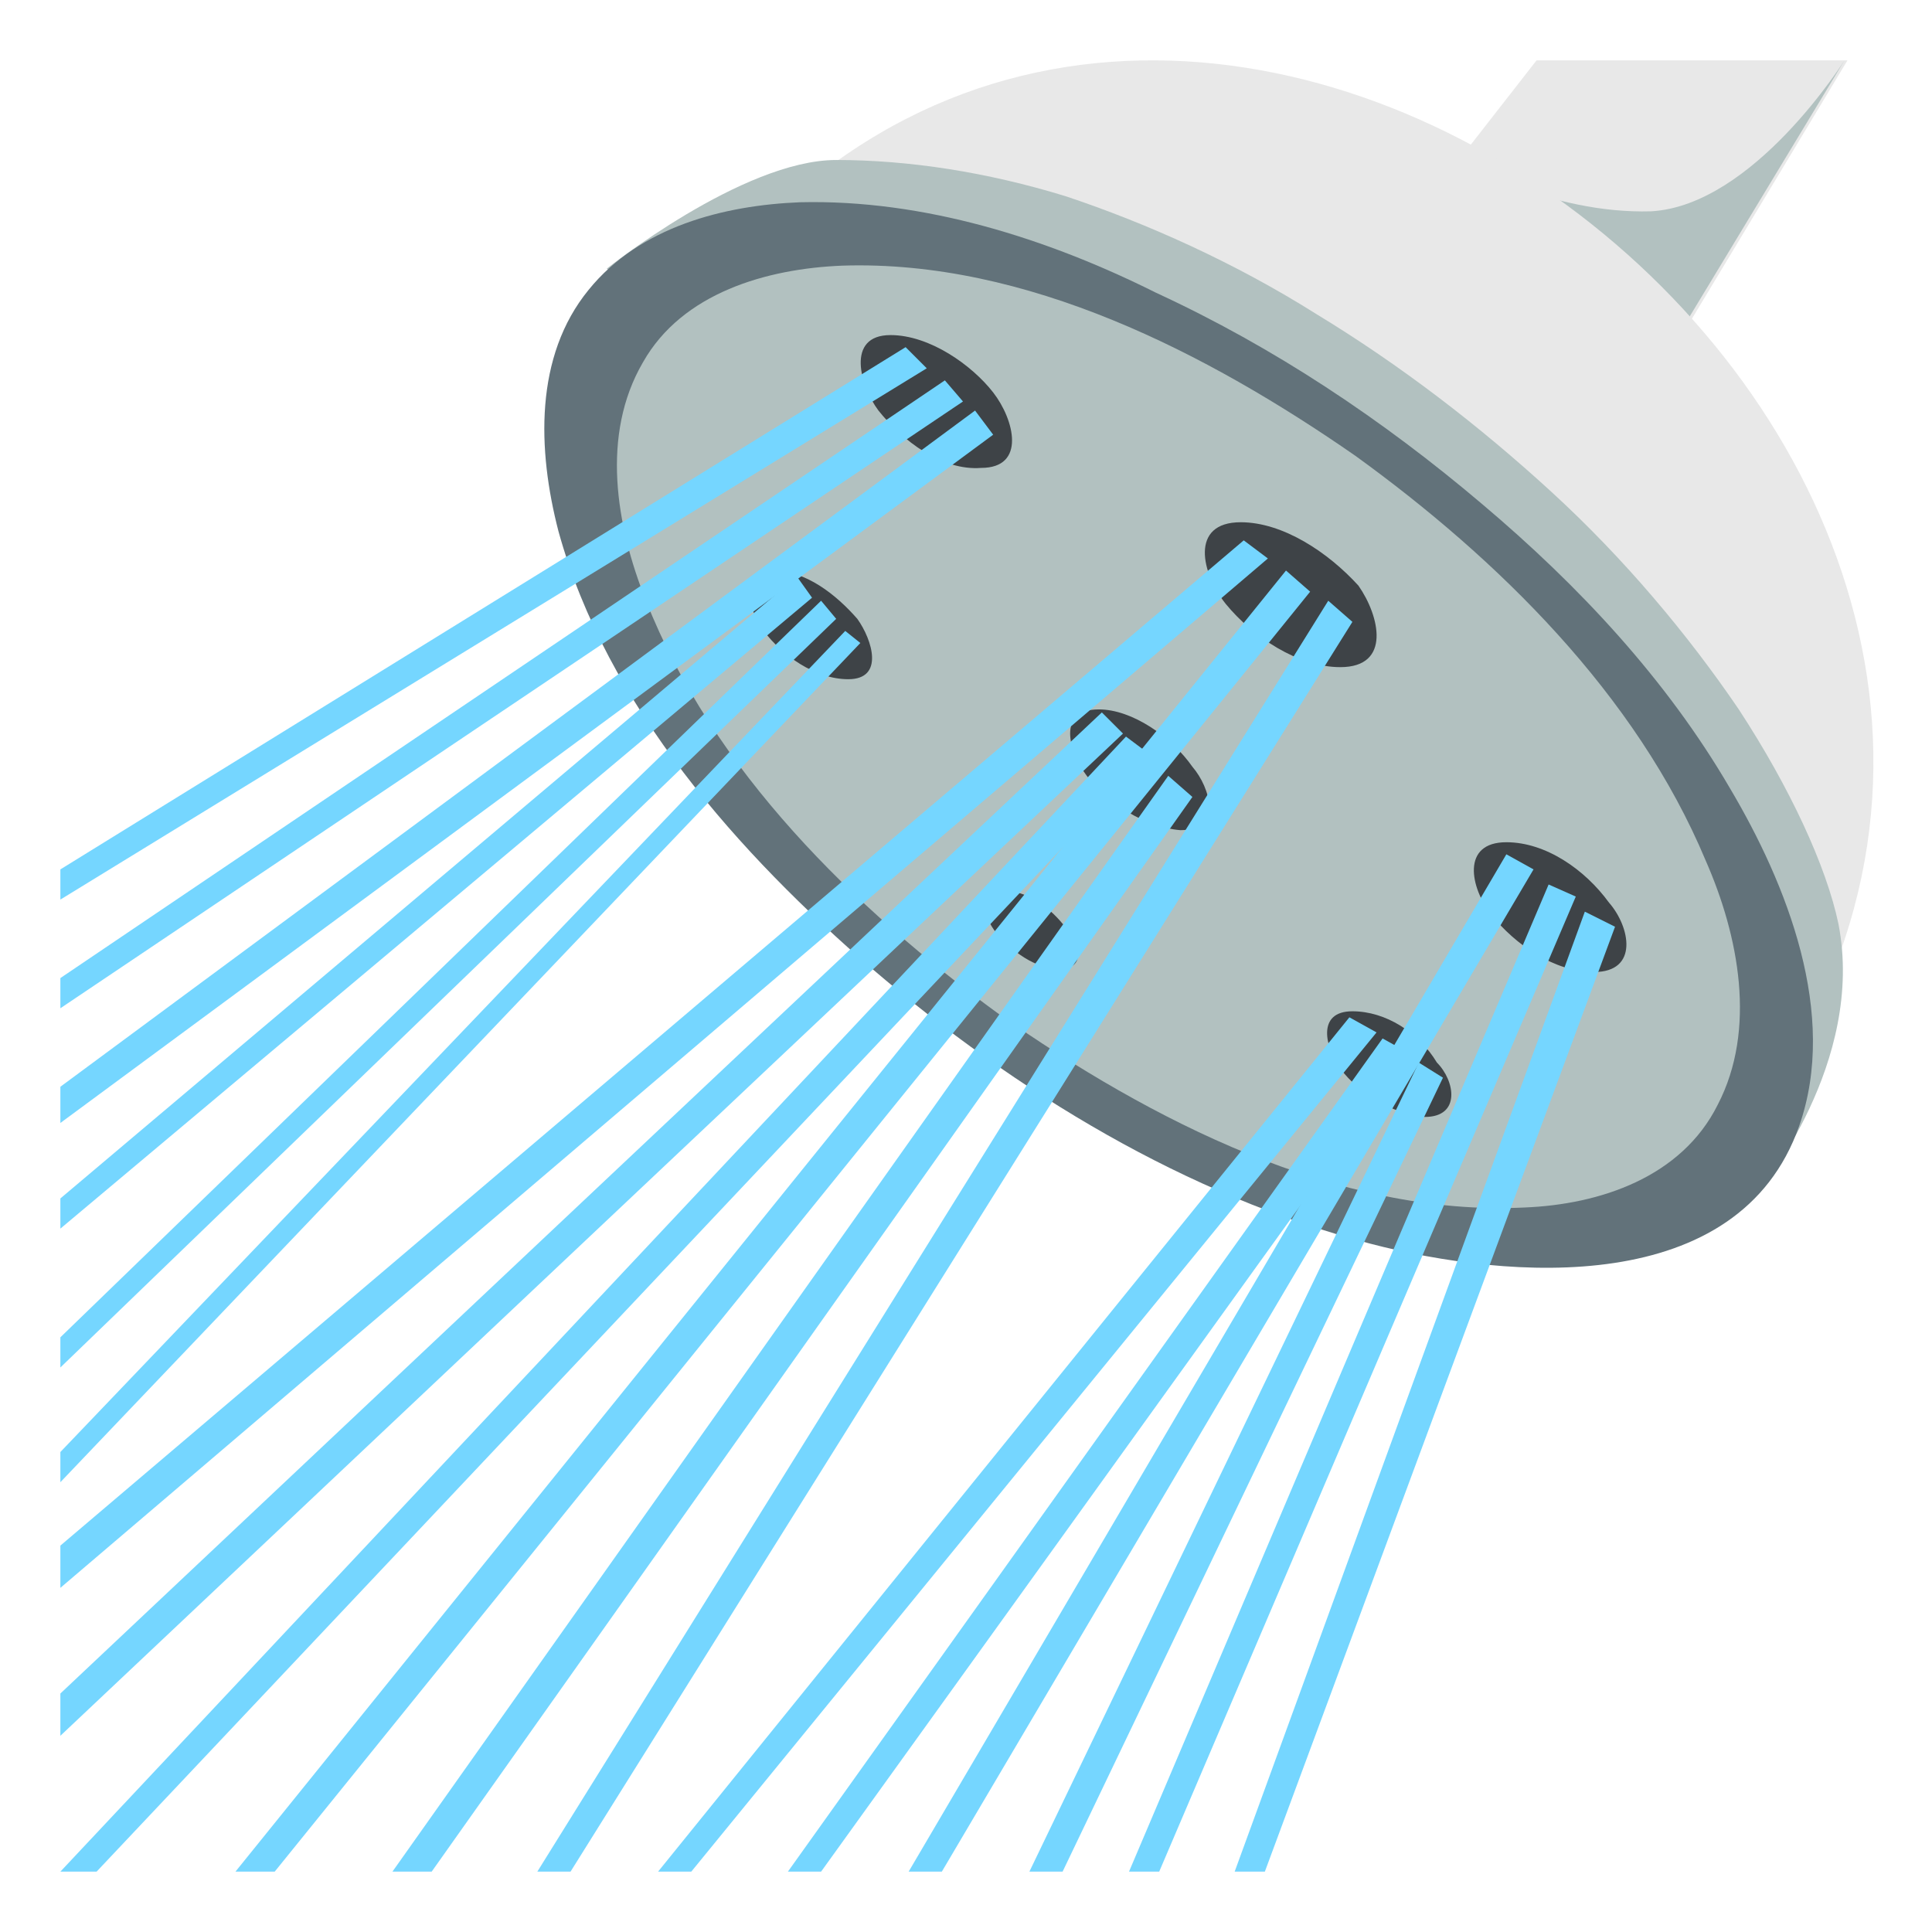 <svg xmlns="http://www.w3.org/2000/svg" viewBox="0 0 64 64">
    <title>shower</title>
    <path fill="#e8e8e8" d="M36 21.1L50.9 2h10.3L49.7 21.1z"/>
    <path fill="#b2c1c0" d="M48.3 5.3s3 1.8 6.4 1.7c3.4-.2 6.4-5 6.4-5l-5.5 9.1-7.3-5.8"/>
    <path fill="#e8e8e8" d="M57.8 37.3L23.2 9.8c16.3-21.5 50.9 6 34.6 27.5"/>
    <path fill="#b2c1c0" d="M27.7 5.3c-3.1 0-7.6 3.6-7.6 3.6l38.2 30.5s3.5-4.2 2.6-8.8c-.4-1.9-1.6-4.5-3.3-7.1-1.7-2.5-3.8-5-6.2-7.2-2.4-2.2-5-4.2-7.8-5.9-2.7-1.7-5.6-3-8.3-3.9-2.6-.8-5.2-1.2-7.6-1.2"/>
    <path fill="#62727a" d="M26.5 6.7c-2.5.1-5.3.8-7 2.9-1.8 2.2-1.7 5.3-1 8 1.6 5.8 6 10.7 10.4 14.5 4.8 4.1 10.4 7.5 16.5 9.1 4.6 1.2 12.2 1.8 14.2-3.9 1.3-3.7-.4-8-2.3-11.2-2.1-3.6-5-6.7-8.2-9.4-3.3-2.8-6.9-5.2-10.8-7-3.6-1.8-7.7-3.1-11.8-3"/>
    <path fill="#b2c1c0" d="M27.9 8.8c-2.5.1-5.3.9-6.6 3.2-1.4 2.4-.9 5.4.1 7.9 2.2 5.6 6.9 10.2 11.7 13.7 5 3.5 11.2 6.7 17.4 6.4 2.5-.1 5.2-1 6.4-3.4 1.3-2.5.7-5.6-.4-8.1-2.3-5.5-6.9-10-11.6-13.4-4.9-3.4-10.9-6.5-17-6.3"/>
    <g fill="#3e4347">
        <path d="M44.8 33.5c-1.2 0-.9 1.2-.4 1.9.6.8 1.7 1.5 2.8 1.6 1.2 0 1-1.2.4-1.8-.6-1-1.7-1.7-2.8-1.7M36.4 23.5c-1.4 0-1 1.4-.4 2.2.7.9 1.9 1.7 3.1 1.8 1.4 0 1-1.4.4-2.1-.7-1-2-1.9-3.1-1.9M29.5 11.1c-1.5 0-1 1.7-.4 2.5.8 1 2.1 2 3.4 1.9 1.5 0 1.1-1.6.4-2.5-.7-.9-2.1-1.9-3.4-1.9M25.6 18.9c-1.2 0-.8 1.3-.3 2 .6.8 1.7 1.6 2.8 1.6 1.2 0 .8-1.3.3-2-.7-.8-1.7-1.6-2.8-1.6M33.2 29.5c-.9 0-.6.9-.2 1.4.5.6 1.3 1.2 2.1 1.2 1 0 .6-1.1.1-1.5-.5-.6-1.2-1.1-2-1.1M41.1 17.3c-1.7 0-1.3 1.7-.5 2.7.9 1.1 2.4 2.1 3.8 2.1 1.7 0 1.3-1.7.6-2.7-1-1.1-2.5-2.1-3.9-2.1M49.9 27.9c-1.5 0-1.2 1.5-.5 2.4.8 1 2.1 1.9 3.4 1.9 1.5 0 1.2-1.5.5-2.3-.8-1.1-2.1-2-3.4-2"/>
    </g>
    <g fill="#75d6ff">
        <path d="M30 11.5L2 28.8v1l28.7-17.6zM26.4 19.1L2 39.7v1l24.9-20.9zM27.2 19.9L2 44.3v1l25.7-24.8zM28 20.9L2 48.1v1l26.5-27.8zM31.3 12.6L2 32.4v1l29.9-20.1z"/>
        <path d="M32.3 13.6L2 36v1.2l30.9-22.8zM41.2 17.9L2 51.2v1.4l40-34.1zM36.5 23.6L2 56.1v1.4l35.2-33.2zM42.6 18.9L7.8 62h1.3l34.3-42.4z"/>
        <path d="M37.3 24.4L2 62h1.2l34.9-37zM38.7 25.7L13 62h1.3l25.2-35.6zM44 19.9L17.8 62h1.1l25.9-41.4zM49.9 28.3L30.1 62h1.1l19.6-33.2zM44.7 33.7L21.8 62h1.1l22.7-27.8z"/>
        <path d="M45.8 34.4L26.1 62h1.1l19.5-27.1zM47 35.2L34.1 62h1.1l12.6-26.3zM51.3 29.3L37.4 62h1l13.8-32.3zM52.5 30.2L40.9 62h1l11.6-31.3z"/>
    </g>
</svg>